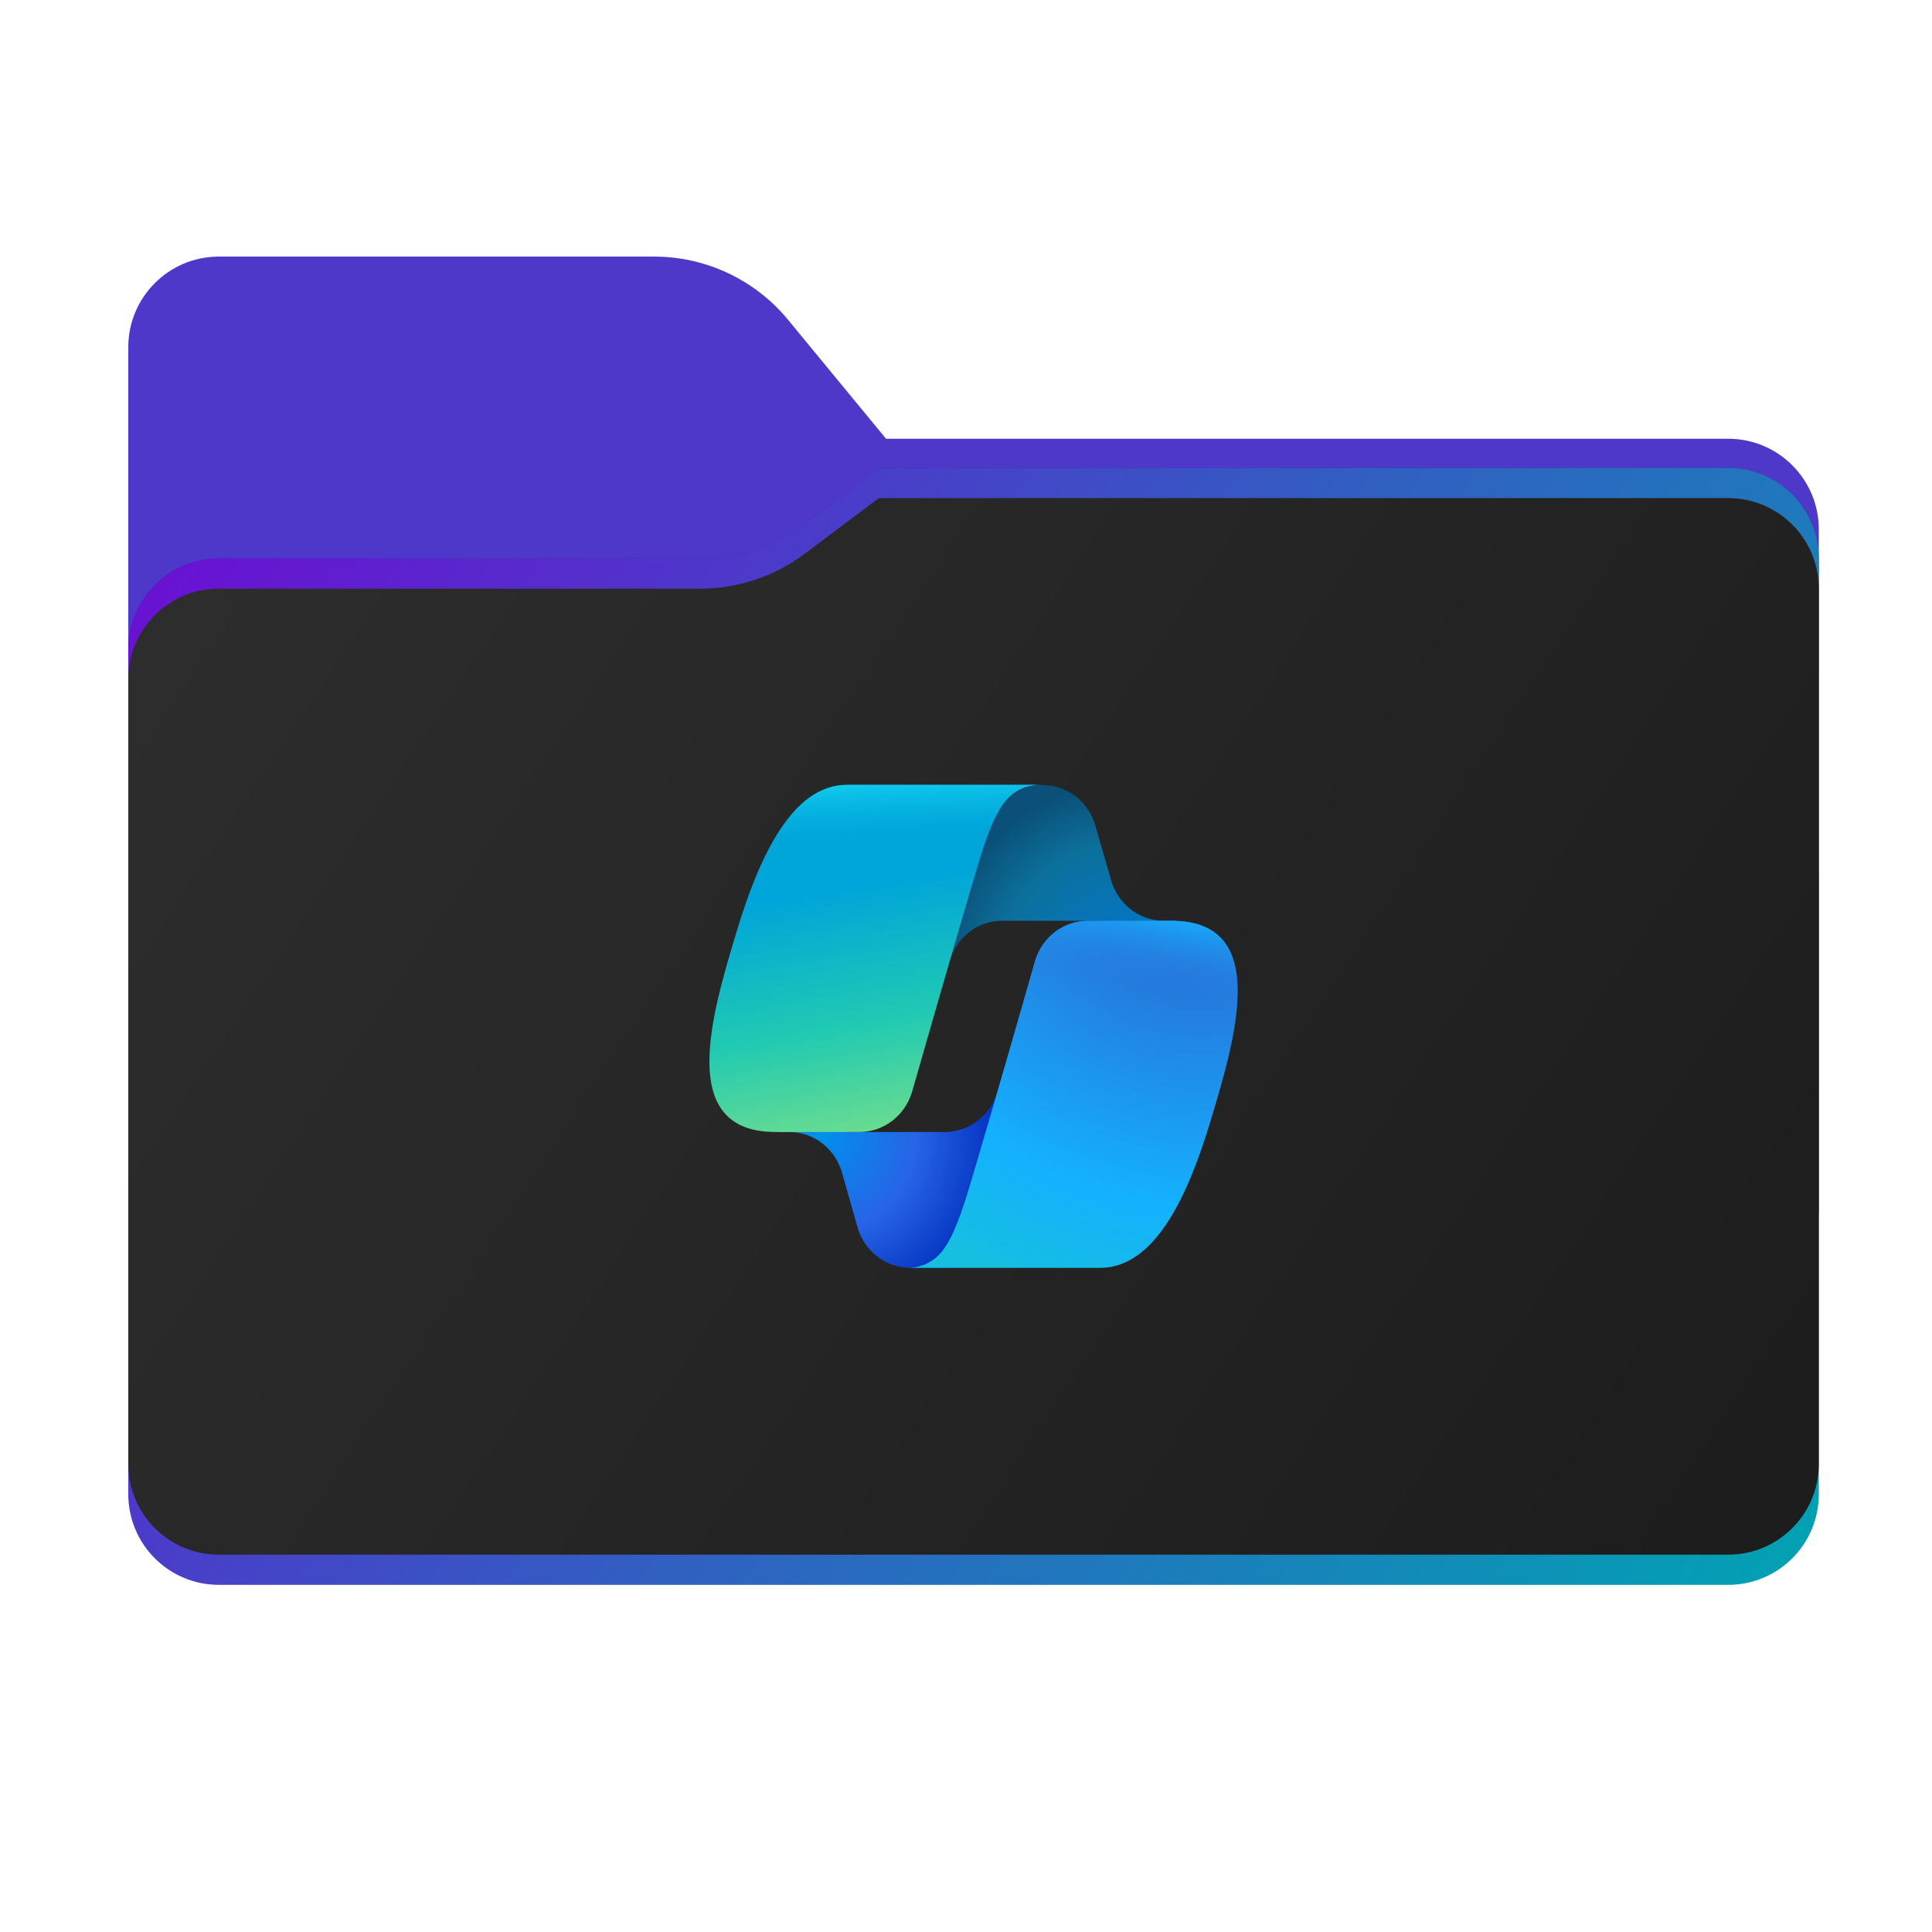 <svg width="256" height="256" viewBox="0 0 256 256" fill="none" xmlns="http://www.w3.org/2000/svg">
<path fill-rule="evenodd" clip-rule="evenodd" d="M104.425 42.378C100.056 37.073 93.544 34 86.671 34H29C22.373 34 17 39.373 17 46V58.137V68.2V160C17 166.627 22.373 172 29 172H229C235.627 172 241 166.627 241 160V70.137C241 63.51 235.627 58.137 229 58.137H117.404L104.425 42.378Z" fill="#4E38CA"/>
<mask id="mask0_1968_30704" style="mask-type:alpha" maskUnits="userSpaceOnUse" x="17" y="34" width="224" height="138">
<path fill-rule="evenodd" clip-rule="evenodd" d="M104.425 42.378C100.056 37.073 93.544 34 86.671 34H29C22.373 34 17 39.373 17 46V58.137V68.2V160C17 166.627 22.373 172 29 172H229C235.627 172 241 166.627 241 160V70.137C241 63.51 235.627 58.137 229 58.137H117.404L104.425 42.378Z" fill="url(#paint0_linear_1968_30704)"/>
</mask>
<g mask="url(#mask0_1968_30704)">
<g style="mix-blend-mode:multiply" filter="url(#filter0_f_1968_30704)">
<path fill-rule="evenodd" clip-rule="evenodd" d="M92.789 74C97.764 74 102.605 72.387 106.586 69.402L116.459 62H229C235.627 62 241 67.373 241 74V108V160C241 166.627 235.627 172 229 172H29C22.373 172 17 166.627 17 160L17 108V86C17 79.373 22.373 74 29 74H87H92.789Z" fill="black" fill-opacity="0.3"/>
</g>
</g>
<g filter="url(#filter1_ii_1968_30704)">
<path fill-rule="evenodd" clip-rule="evenodd" d="M92.789 74C97.764 74 102.605 72.387 106.586 69.402L116.459 62H229C235.627 62 241 67.373 241 74V108V198C241 204.627 235.627 210 229 210H29C22.373 210 17 204.627 17 198L17 108V86C17 79.373 22.373 74 29 74H87H92.789Z" fill="url(#paint1_linear_1968_30704)"/>
</g>
<path d="M92.789 78C97.764 78 102.605 76.387 106.586 73.402L116.459 66H229C235.627 66 241 71.373 241 78V194C241 200.627 235.627 206 229 206H29C22.373 206 17 200.627 17 194L17 90C17 83.373 22.373 78 29 78H92.789Z" fill="url(#paint2_linear_1968_30704)"/>
<path d="M145.133 109.372C144.215 106.189 141.371 104.006 138.143 104.006H135.808C132.311 104.006 129.307 106.559 128.648 110.091L124.725 131.1L125.812 127.356C126.735 124.18 129.576 122.004 132.798 122.004H145.473L150.713 123.682L155.765 122.004H154.219C150.991 122.004 148.147 119.821 147.229 116.638L145.133 109.372Z" fill="url(#paint3_radial_1968_30704)"/>
<path d="M113.624 162.602C114.533 165.801 117.384 167.999 120.623 167.999H125.294C129.264 167.999 132.504 164.732 132.584 160.65L132.946 141.998L132.171 144.656C131.246 147.829 128.407 150.001 125.187 150.001H112.414L107.922 147.92L103.059 150.001H104.58C107.82 150.001 110.671 152.2 111.579 155.398L113.624 162.602Z" fill="url(#paint4_radial_1968_30704)"/>
<path d="M137.752 104H112.233C104.942 104 100.567 113.644 97.651 123.289C94.196 134.714 89.674 149.996 102.755 149.996H113.871C117.111 149.996 119.96 147.805 120.873 144.608C122.791 137.893 126.14 126.22 128.772 117.33C130.113 112.803 131.229 108.915 132.942 106.494C133.903 105.137 135.503 104 137.752 104Z" fill="url(#paint5_linear_1968_30704)"/>
<path d="M137.752 104H112.233C104.942 104 100.567 113.644 97.651 123.289C94.196 134.714 89.674 149.996 102.755 149.996H113.871C117.111 149.996 119.96 147.805 120.873 144.608C122.791 137.893 126.14 126.22 128.772 117.33C130.113 112.803 131.229 108.915 132.942 106.494C133.903 105.137 135.503 104 137.752 104Z" fill="url(#paint6_linear_1968_30704)"/>
<path d="M120.248 168H145.767C153.058 168 157.433 158.357 160.349 148.714C163.804 137.29 168.326 122.012 155.245 122.012H144.128C140.889 122.012 138.04 124.202 137.126 127.399C135.209 134.113 131.86 145.783 129.228 154.672C127.887 159.198 126.771 163.085 125.058 165.506C124.097 166.863 122.497 168 120.248 168Z" fill="url(#paint7_radial_1968_30704)"/>
<path d="M120.248 168H145.767C153.058 168 157.433 158.357 160.349 148.714C163.804 137.29 168.326 122.012 155.245 122.012H144.128C140.889 122.012 138.04 124.202 137.126 127.399C135.209 134.113 131.86 145.783 129.228 154.672C127.887 159.198 126.771 163.085 125.058 165.506C124.097 166.863 122.497 168 120.248 168Z" fill="url(#paint8_linear_1968_30704)"/>
<defs>
<filter id="filter0_f_1968_30704" x="-20" y="25" width="298" height="184" filterUnits="userSpaceOnUse" color-interpolation-filters="sRGB">
<feFlood flood-opacity="0" result="BackgroundImageFix"/>
<feBlend mode="normal" in="SourceGraphic" in2="BackgroundImageFix" result="shape"/>
<feGaussianBlur stdDeviation="18.5" result="effect1_foregroundBlur_1968_30704"/>
</filter>
<filter id="filter1_ii_1968_30704" x="17" y="62" width="224" height="148" filterUnits="userSpaceOnUse" color-interpolation-filters="sRGB">
<feFlood flood-opacity="0" result="BackgroundImageFix"/>
<feBlend mode="normal" in="SourceGraphic" in2="BackgroundImageFix" result="shape"/>
<feColorMatrix in="SourceAlpha" type="matrix" values="0 0 0 0 0 0 0 0 0 0 0 0 0 0 0 0 0 0 127 0" result="hardAlpha"/>
<feOffset dy="4"/>
<feComposite in2="hardAlpha" operator="arithmetic" k2="-1" k3="1"/>
<feColorMatrix type="matrix" values="0 0 0 0 1 0 0 0 0 1 0 0 0 0 1 0 0 0 0.25 0"/>
<feBlend mode="normal" in2="shape" result="effect1_innerShadow_1968_30704"/>
<feColorMatrix in="SourceAlpha" type="matrix" values="0 0 0 0 0 0 0 0 0 0 0 0 0 0 0 0 0 0 127 0" result="hardAlpha"/>
<feOffset dy="-4"/>
<feComposite in2="hardAlpha" operator="arithmetic" k2="-1" k3="1"/>
<feColorMatrix type="matrix" values="0 0 0 0 0 0 0 0 0 0 0 0 0 0 0 0 0 0 0.9 0"/>
<feBlend mode="soft-light" in2="effect1_innerShadow_1968_30704" result="effect2_innerShadow_1968_30704"/>
</filter>
<linearGradient id="paint0_linear_1968_30704" x1="17" y1="34" x2="197.768" y2="215.142" gradientUnits="userSpaceOnUse">
<stop stop-color="#05815D"/>
<stop offset="1" stop-color="#0C575F"/>
</linearGradient>
<linearGradient id="paint1_linear_1968_30704" x1="17" y1="62" x2="241" y2="210" gradientUnits="userSpaceOnUse">
<stop stop-color="#6E0BD4"/>
<stop offset="0.51" stop-color="#325EC2"/>
<stop offset="1" stop-color="#01A3B3"/>
</linearGradient>
<linearGradient id="paint2_linear_1968_30704" x1="17" y1="62" x2="241" y2="210" gradientUnits="userSpaceOnUse">
<stop stop-color="#2E2E2E"/>
<stop offset="1" stop-color="#1C1C1C"/>
</linearGradient>
<radialGradient id="paint3_radial_1968_30704" cx="0" cy="0" r="1" gradientUnits="userSpaceOnUse" gradientTransform="translate(151.245 131.277) rotate(-128.505) scale(28.254 26.408)">
<stop offset="0.096" stop-color="#0078D4"/>
<stop offset="0.715" stop-color="#0C709B"/>
<stop offset="1" stop-color="#0A5079"/>
</radialGradient>
<radialGradient id="paint4_radial_1968_30704" cx="0" cy="0" r="1" gradientUnits="userSpaceOnUse" gradientTransform="translate(108.481 150.56) rotate(44.702) scale(24.793 24.369)">
<stop stop-color="#0091EB"/>
<stop offset="0.524" stop-color="#2764E7"/>
<stop offset="0.923" stop-color="#0636C3"/>
</radialGradient>
<linearGradient id="paint5_linear_1968_30704" x1="107.263" y1="104" x2="115.514" y2="152.528" gradientUnits="userSpaceOnUse">
<stop offset="0.29" stop-color="#00A5D9"/>
<stop offset="0.662" stop-color="#21CAB2"/>
<stop offset="0.95" stop-color="#6ADC90"/>
</linearGradient>
<linearGradient id="paint6_linear_1968_30704" x1="113.888" y1="104" x2="115.879" y2="149.996" gradientUnits="userSpaceOnUse">
<stop stop-color="#10C9EC"/>
<stop offset="0.167" stop-color="#01AEE4" stop-opacity="0"/>
</linearGradient>
<radialGradient id="paint7_radial_1968_30704" cx="0" cy="0" r="1" gradientUnits="userSpaceOnUse" gradientTransform="translate(156.556 117.509) rotate(111.448) scale(60.997 73.138)">
<stop offset="0.154" stop-color="#2771D8"/>
<stop offset="0.679" stop-color="#14B1FF"/>
<stop offset="0.931" stop-color="#16BFDF"/>
</radialGradient>
<linearGradient id="paint8_linear_1968_30704" x1="158.401" y1="120.259" x2="155.422" y2="137.997" gradientUnits="userSpaceOnUse">
<stop offset="0.058" stop-color="#14B1FF"/>
<stop offset="0.708" stop-color="#2976DB" stop-opacity="0"/>
</linearGradient>
</defs>
</svg>
